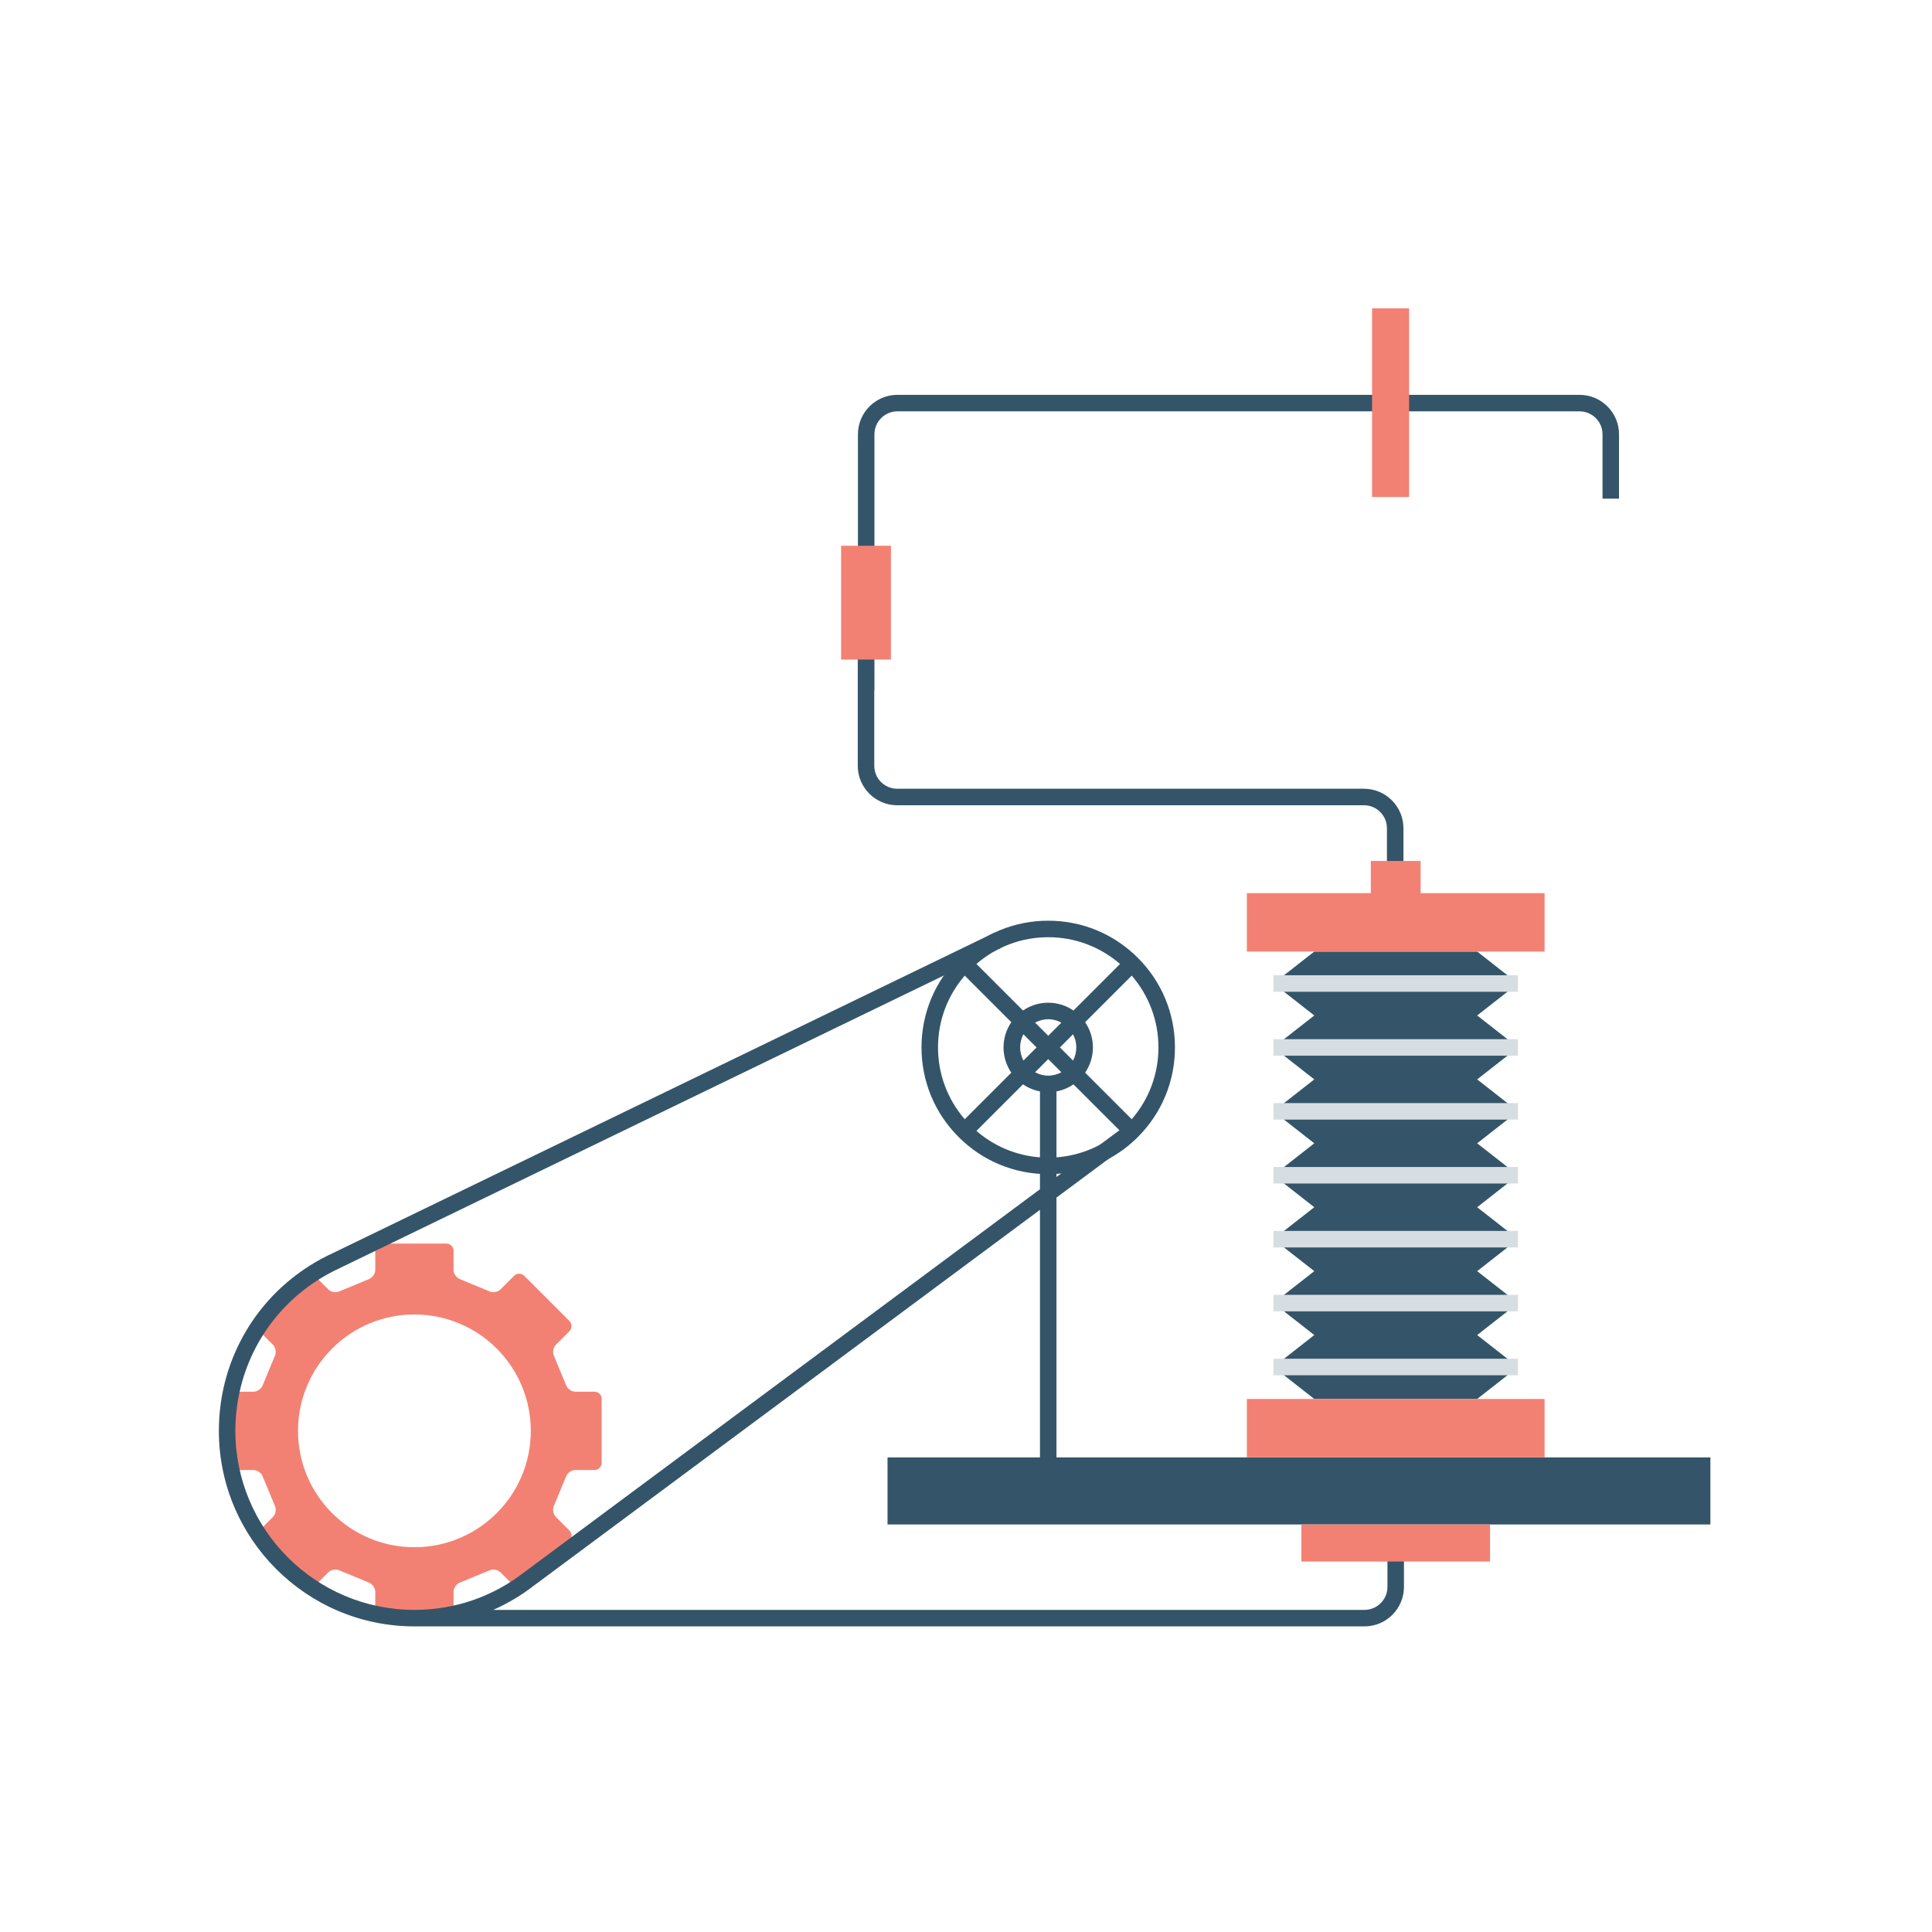 <?xml version="1.0" encoding="utf-8"?>
<!-- Generator: Adobe Illustrator 16.0.0, SVG Export Plug-In . SVG Version: 6.00 Build 0)  -->
<!DOCTYPE svg PUBLIC "-//W3C//DTD SVG 1.1//EN" "http://www.w3.org/Graphics/SVG/1.1/DTD/svg11.dtd">
<svg version="1.1" id="Layer_1" xmlns="http://www.w3.org/2000/svg" xmlns:xlink="http://www.w3.org/1999/xlink" x="0px" y="0px"
	 width="351px" height="351px" viewBox="0 0 351 351" enable-background="new 0 0 351 351" xml:space="preserve">
<g id="cilynder2">
	<path fill="#F38173" d="M108.017,252.842h-3.487c-0.713,0-1.48-0.555-1.706-1.229l-2.166-5.232c-0.319-0.635-0.17-1.568,0.334-2.07
		l2.468-2.471c0.504-0.504,0.504-1.326,0-1.831l-8.228-8.226c-0.504-0.503-1.327-0.503-1.83,0l-2.47,2.469
		c-0.504,0.504-1.436,0.653-2.071,0.334l-5.231-2.168c-0.677-0.227-1.229-0.994-1.229-1.707v-3.485c0-0.712-0.582-1.294-1.294-1.294
		H69.47c-0.711,0-1.294,0.582-1.294,1.294v3.485c0,0.713-0.553,1.48-1.229,1.707l-5.23,2.168c-0.635,0.319-1.568,0.17-2.071-0.334
		l-2.472-2.469c-0.503-0.503-1.326-0.503-1.83,0l-8.227,8.226c-0.505,0.505-0.505,1.327-0.002,1.831l2.47,2.471
		c0.505,0.502,0.654,1.436,0.333,2.07l-2.166,5.232c-0.226,0.674-0.992,1.229-1.706,1.229H42.56c-0.712,0-1.295,0.58-1.295,1.293
		v11.636c0,0.712,0.583,1.295,1.295,1.295h3.485c0.714,0,1.48,0.552,1.706,1.229l2.166,5.231c0.321,0.637,0.172,1.568-0.333,2.07
		l-2.47,2.472c-0.503,0.503-0.503,1.327,0,1.831l8.229,8.229c0.504,0.502,1.327,0.502,1.833,0l2.469-2.47
		c0.503-0.503,1.437-0.653,2.071-0.331l5.23,2.163c0.677,0.226,1.229,0.993,1.229,1.706v3.487c0,0.712,0.583,1.296,1.294,1.296
		h11.636c0.712,0,1.294-0.584,1.294-1.296v-3.487c0-0.713,0.553-1.48,1.229-1.706l5.231-2.163c0.636-0.322,1.567-0.172,2.071,0.331
		l2.47,2.47c0.503,0.502,1.326,0.502,1.83,0l8.228-8.229c0.504-0.504,0.504-1.328,0-1.831l-2.468-2.472
		c-0.504-0.502-0.653-1.434-0.334-2.07l2.166-5.231c0.226-0.677,0.993-1.229,1.706-1.229h3.487c0.711,0,1.293-0.583,1.293-1.295
		v-11.636C109.31,253.422,108.728,252.842,108.017,252.842z M75.287,281.095c-11.677,0-21.143-9.467-21.143-21.142
		c0-11.677,9.466-21.144,21.143-21.144c11.679,0,21.146,9.467,21.146,21.144C96.433,271.629,86.966,281.095,75.287,281.095z"/>
</g>
<path id="cilynder1" fill="#345569" d="M206.719,174.015c-4.349-4.349-10.13-6.744-16.28-6.744c-6.149,0-11.931,2.395-16.279,6.744
	c-4.349,4.348-6.744,10.129-6.744,16.279s2.395,11.932,6.744,16.279c4.349,4.349,10.13,6.744,16.28,6.744
	c6.149,0,11.932-2.396,16.28-6.744c4.349-4.348,6.743-10.129,6.743-16.278S211.067,178.364,206.719,174.015z M210.463,190.296
	c0,4.844-1.723,9.415-4.855,13.045l-8.464-8.463c1.884-2.754,1.884-6.413,0-9.166l8.463-8.463
	C208.739,180.88,210.463,185.451,210.463,190.296z M185.93,187.907l2.389,2.388l-2.389,2.388
	C185.141,191.188,185.141,189.401,185.93,187.907z M188.05,185.784c0.73-0.388,1.539-0.615,2.39-0.615s1.658,0.228,2.389,0.615
	l-2.389,2.39L188.05,185.784z M190.439,192.416l2.39,2.389c-0.73,0.389-1.539,0.616-2.39,0.616s-1.659-0.228-2.39-0.615
	L190.439,192.416z M192.561,190.295l2.387-2.388c0.789,1.494,0.789,3.28,0,4.774L192.561,190.295z M203.485,175.128l-8.461,8.461
	c-1.341-0.921-2.924-1.42-4.585-1.42c-1.662,0-3.245,0.499-4.586,1.419l-8.461-8.46c3.631-3.133,8.202-4.856,13.046-4.856
	C195.283,170.271,199.854,171.995,203.485,175.128z M170.415,190.295c0-4.845,1.724-9.416,4.856-13.046l8.463,8.462
	c-1.885,2.754-1.885,6.414-0.001,9.168l-8.462,8.462C172.139,199.711,170.415,195.139,170.415,190.295z M177.393,205.462l8.461-8.46
	c1.341,0.92,2.924,1.419,4.586,1.419c1.661,0,3.244-0.499,4.585-1.42l8.462,8.461c-3.631,3.133-8.202,4.856-13.047,4.856
	S181.023,208.594,177.393,205.462z"/>
<g id="lines">
	<path fill="#345569" d="M161.243,264.773v12.193h149.494v-12.193H191.938V217.57l14.615-10.853l-1.789-2.408l-12.826,9.524v-16.913
		h-3v19.141l-93.598,69.505l-0.002-0.003c-5.768,4.524-12.702,6.915-20.053,6.915c-17.934,0-32.523-14.59-32.523-32.523
		c0-12.408,6.893-23.55,17.99-29.101l0.001,0.003l121.198-58.705l-1.309-2.7L59.482,228.14l-0.003-0.006
		c-12.162,6.05-19.717,18.243-19.717,31.82c0,19.588,15.936,35.523,35.523,35.523h172.612c3.953,0,7.17-3.216,7.17-7.169v-7.98h-3
		v7.98c0,2.299-1.871,4.169-4.17,4.169H89.614c2.623-1.16,5.116-2.646,7.438-4.45l0.001,0.002l91.885-68.231v44.975H161.243z"/>
	<path fill="#345569" d="M163.006,146.297h84.799c2.299,0,4.169,1.87,4.169,4.169v15.784h3v-15.784c0-3.953-3.216-7.169-7.169-7.169
		h-84.799c-2.299,0-4.17-1.87-4.17-4.169V125.4h0.03V78.903c0-2.299,1.87-4.169,4.169-4.169h123.936c2.299,0,4.169,1.87,4.169,4.169
		v11.694h3V78.903c0-3.953-3.216-7.169-7.169-7.169H163.035c-3.953,0-7.169,3.216-7.169,7.169v29.444h-0.03v30.78
		C155.836,143.081,159.052,146.297,163.006,146.297z"/>
</g>
<g id="pump">
	<polygon fill="#345569" points="268.368,184.488 275.78,178.683 268.368,172.877 238.775,172.877 231.361,178.683 238.775,184.488 
		231.361,190.295 238.775,196.101 231.361,201.906 238.775,207.713 231.361,213.518 238.775,219.324 231.361,225.131 
		238.775,230.936 231.361,236.742 238.775,242.549 231.361,248.353 238.775,254.16 268.368,254.16 275.78,248.353 268.368,242.549 
		275.78,236.742 268.368,230.936 275.78,225.131 268.368,219.324 275.78,213.518 268.368,207.713 275.78,201.906 268.368,196.101 
		275.78,190.295 	"/>
	<path fill="#F38173" d="M226.526,264.773h54.089V254.16h-54.089V264.773z M258.097,162.263v-5.848h-9.052v5.848h-22.519v10.613
		h54.089v-10.613H258.097z"/>
	<path fill="#D6DEE1" d="M231.361,249.853h44.419v-3h-44.419V249.853z M231.361,238.242h44.419v-3h-44.419V238.242z
		 M231.361,226.631h44.419v-3h-44.419V226.631z M231.361,215.018h44.419v-3h-44.419V215.018z M231.361,203.406h44.419v-3h-44.419
		V203.406z M231.361,191.795h44.419v-3h-44.419V191.795z M231.361,177.183v3h44.419v-3H231.361z"/>
	<g>
		<rect x="236.433" y="276.967" fill="#F38173" width="34.274" height="6.726"/>
	</g>
</g>
<g id="filters">
	<g>
		<rect x="249.274" y="56.021" fill="#F38173" width="6.726" height="34.274"/>
	</g>
	<g>
		<rect x="152.81" y="99.15" fill="#F38173" width="9.053" height="20.676"/>
	</g>
</g>
</svg>
